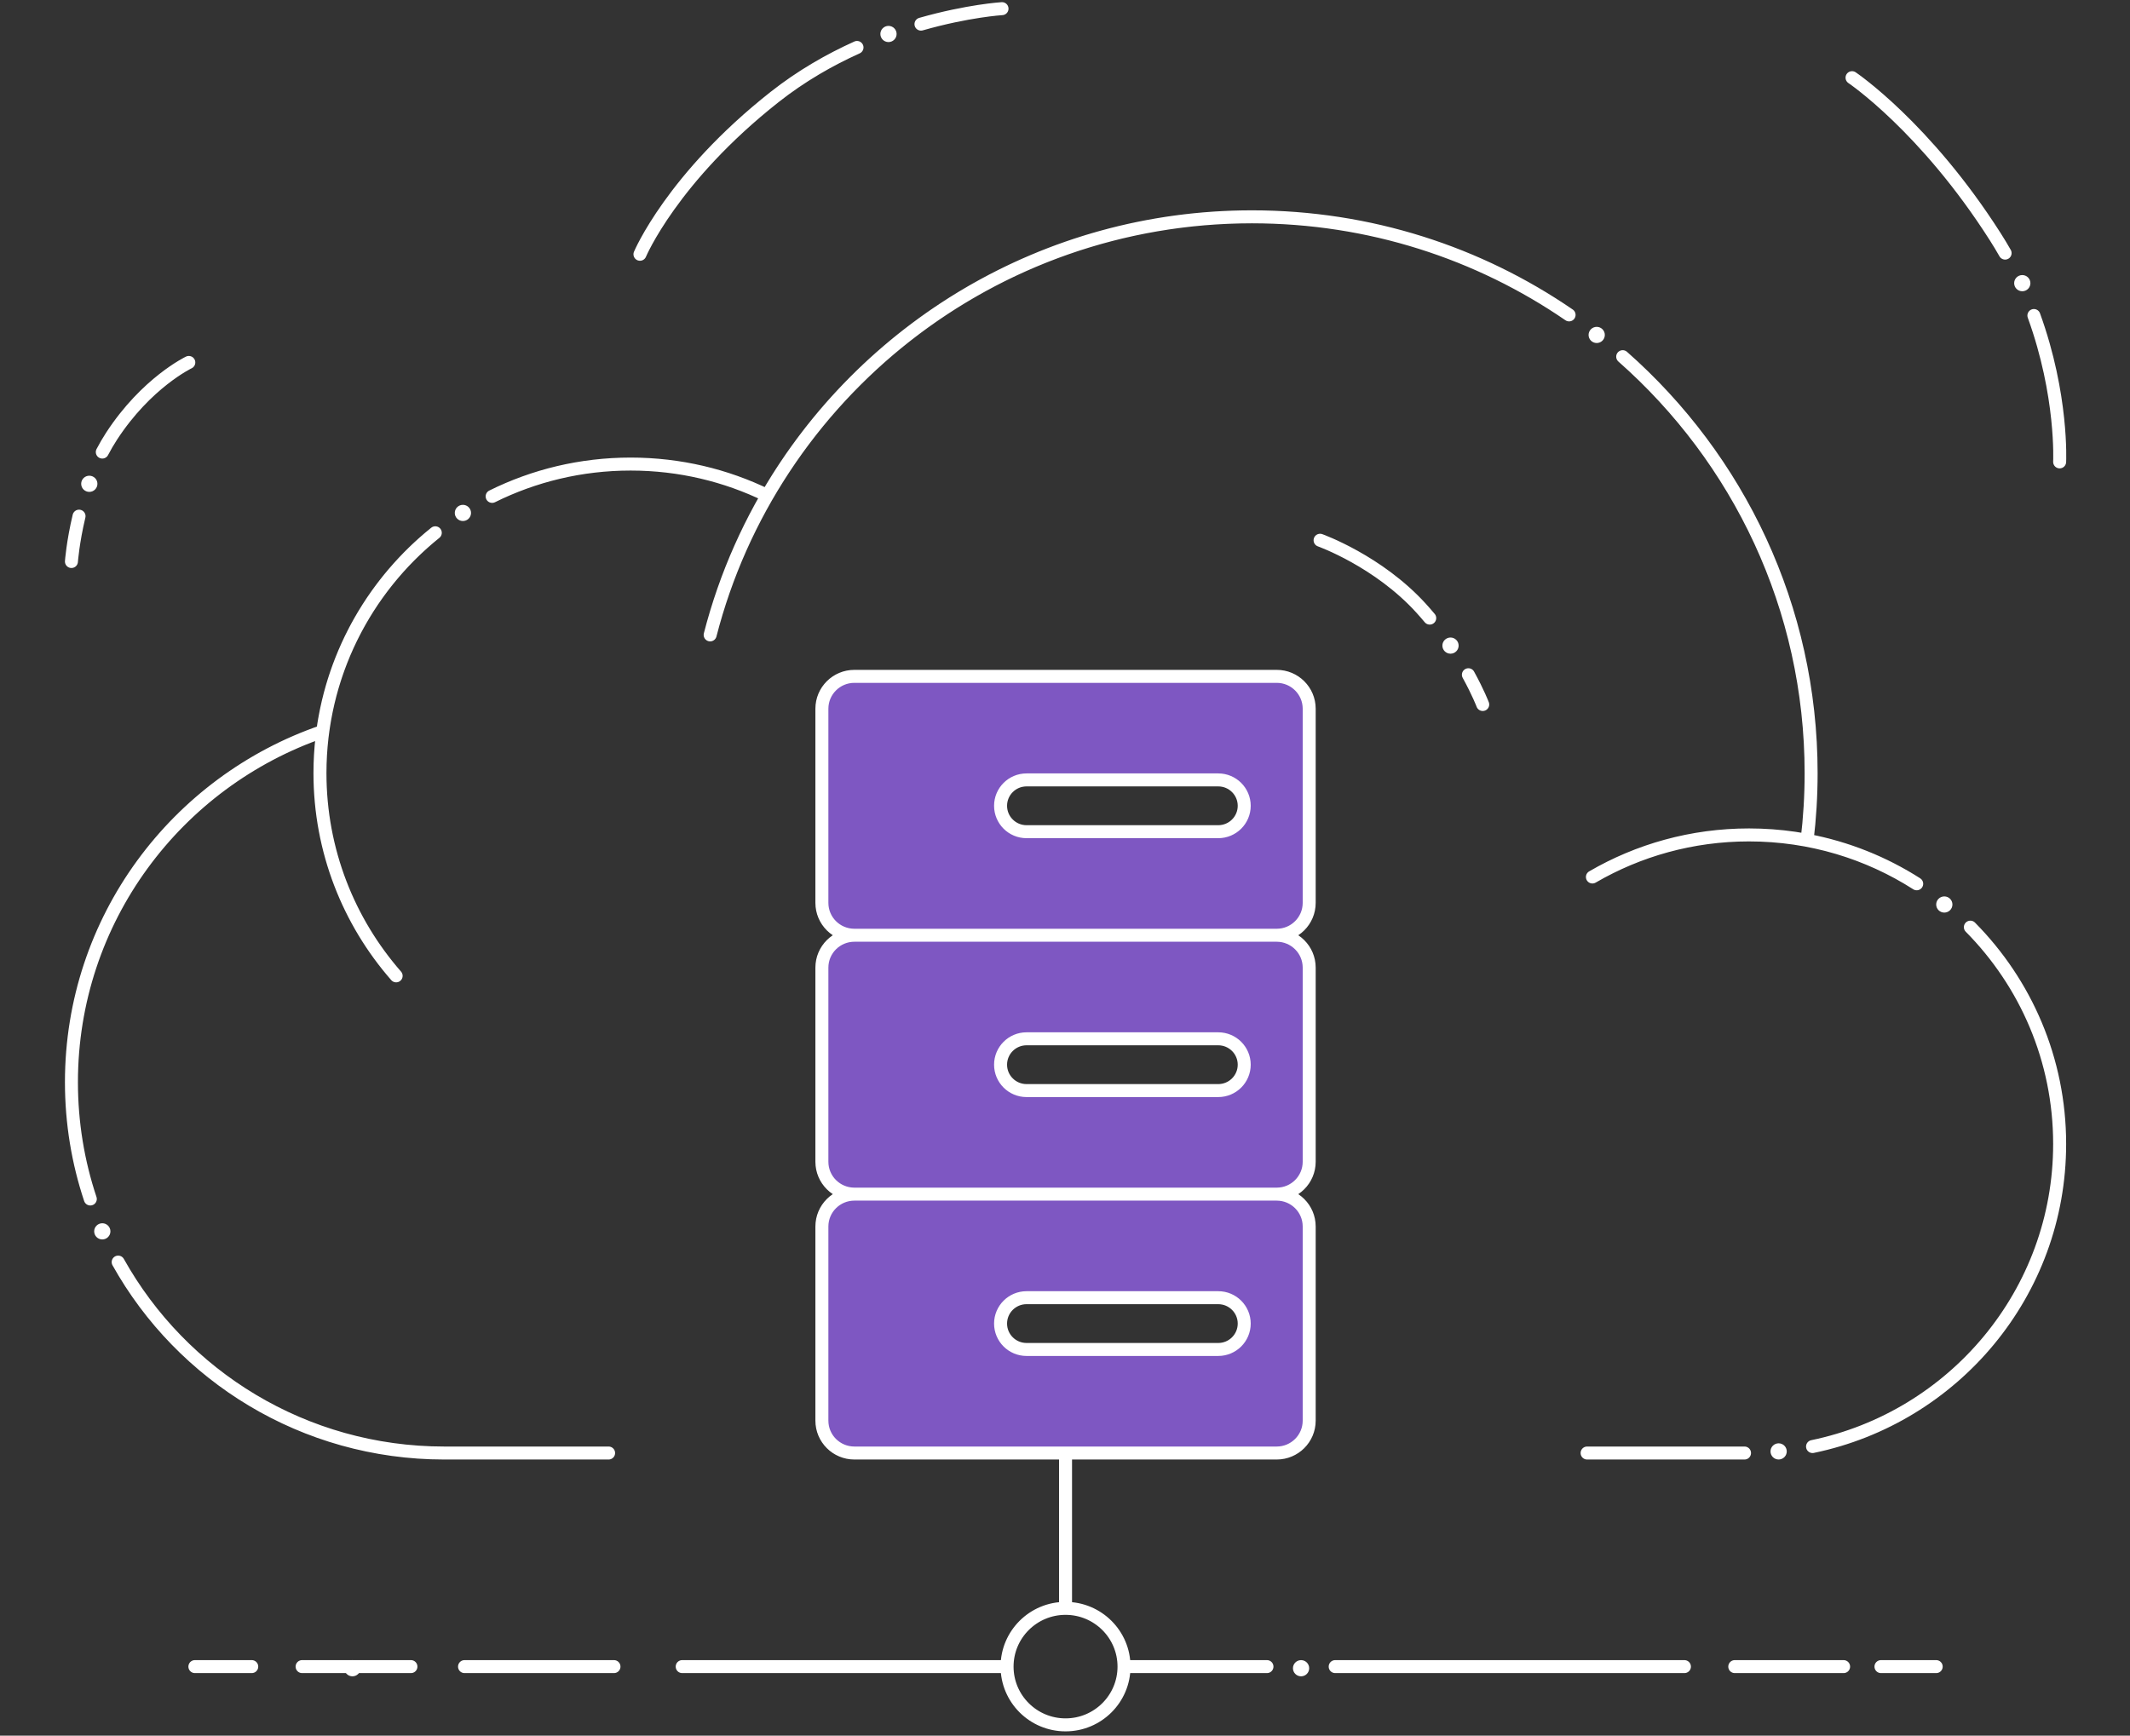 <svg viewBox="0 0 492 401" fill="none" xmlns="http://www.w3.org/2000/svg">
<rect x="0" y="0" width="492" height="401" fill="#333333" stroke="none"/>
<path fill-rule="evenodd" clip-rule="evenodd" d="M197.348 156.262C193.204 156.262 189.844 159.609 189.844 163.738V208.598C189.844 212.727 193.204 216.075 197.348 216.075C193.204 216.075 189.844 219.422 189.844 223.551V268.411C189.844 272.54 193.204 275.888 197.348 275.888C193.204 275.888 189.844 279.235 189.844 283.364V328.224C189.844 332.354 193.204 335.701 197.348 335.701H294.901C299.045 335.701 302.405 332.354 302.405 328.224V283.364C302.405 279.235 299.045 275.888 294.901 275.888C299.045 275.888 302.405 272.54 302.405 268.411V223.551C302.405 219.422 299.045 216.075 294.901 216.075C299.045 216.075 302.405 212.727 302.405 208.598V163.738C302.405 159.609 299.045 156.262 294.901 156.262H197.348ZM231.117 186.168C231.117 182.865 233.804 180.187 237.12 180.187H281.394C284.709 180.187 287.397 182.865 287.397 186.168C287.397 189.472 284.709 192.15 281.394 192.15H237.12C233.804 192.15 231.117 189.472 231.117 186.168ZM231.117 245.981C231.117 242.678 233.804 240 237.12 240H281.394C284.709 240 287.397 242.678 287.397 245.981C287.397 249.285 284.709 251.963 281.394 251.963H237.12C233.804 251.963 231.117 249.285 231.117 245.981ZM237.12 299.813C233.804 299.813 231.117 302.491 231.117 305.794C231.117 309.098 233.804 311.776 237.12 311.776H281.394C284.709 311.776 287.397 309.098 287.397 305.794C287.397 302.491 284.709 299.813 281.394 299.813H237.12Z" fill="#7E57C2"/>
<path d="M197.349 216.075H294.901M197.349 216.075C193.204 216.075 189.845 212.727 189.845 208.598V163.738C189.845 159.609 193.204 156.262 197.349 156.262H294.901C299.046 156.262 302.405 159.609 302.405 163.738V208.598C302.405 212.727 299.046 216.075 294.901 216.075M197.349 216.075C193.204 216.075 189.845 219.422 189.845 223.551V268.411C189.845 272.54 193.204 275.888 197.349 275.888M294.901 216.075C299.046 216.075 302.405 219.422 302.405 223.551V268.411C302.405 272.54 299.046 275.888 294.901 275.888M197.349 275.888H294.901M197.349 275.888C193.204 275.888 189.845 279.235 189.845 283.364V328.224C189.845 332.354 193.204 335.701 197.349 335.701H294.901C299.046 335.701 302.405 332.354 302.405 328.224V283.364C302.405 279.235 299.046 275.888 294.901 275.888M259.632 385.047C259.632 392.479 253.585 398.505 246.125 398.505C238.665 398.505 232.618 392.479 232.618 385.047M259.632 385.047C259.632 377.614 253.585 371.589 246.125 371.589M259.632 385.047H292.65M232.618 385.047C232.618 377.614 238.665 371.589 246.125 371.589M232.618 385.047L157.577 385.047M246.125 371.589V335.701M107.3 385.047L141.819 385.047M94.918 385.047L69.78 385.047M425.847 385.047L400.708 385.047M58.148 385.047L45.016 385.047M447.234 385.047H434.477M389.077 385.047L308.409 385.047M147.822 58.744C147.822 58.744 155.221 41.111 178.908 22.423C185.107 17.532 191.659 13.803 197.956 10.961M231.451 2C231.451 2 223.603 2.471 212.732 5.574M427.795 17.944C427.795 17.944 444.688 29.295 460.883 54.71C461.682 55.963 462.437 57.219 463.153 58.475M475.749 106.712C475.749 106.712 476.514 91.394 469.801 72.897M16.501 129.727C16.501 129.727 16.82 125.272 18.257 119.252M43.612 83.738C43.612 83.738 33.834 88.387 25.76 100.791C24.989 101.976 24.28 103.199 23.63 104.442M289.18 50.093C241.321 50.093 199.542 75.993 177.226 114.475C167.702 109.825 156.989 107.215 145.665 107.215C134.171 107.215 123.309 109.904 113.678 114.683M289.18 50.093C228.923 50.093 178.304 91.15 164.034 146.683M289.18 50.093C316.382 50.093 341.621 58.461 362.438 72.751M140.579 335.701L102.61 335.701C70.213 335.701 41.995 317.899 27.296 291.589M366.597 335.701L402.96 335.701M367.825 202.616C378.445 196.438 390.802 192.897 403.991 192.897C418.26 192.897 431.557 197.041 442.731 204.186C435.148 199.338 426.588 195.871 417.41 194.143C418.026 189.053 418.343 183.872 418.343 178.617C418.343 140.328 401.516 105.949 374.819 82.404M91.503 225.456C80.543 212.919 73.907 196.539 73.907 178.617C73.907 156.192 84.296 136.182 100.546 123.092C86.663 134.275 77.057 150.511 74.554 168.987C40.772 180.566 16.501 212.472 16.501 250.019C16.501 259.449 18.032 268.523 20.86 277.009M304.919 124.819C304.919 124.819 318.358 129.595 328.294 140.561C328.972 141.308 329.623 142.057 330.248 142.804M342.487 162.764C342.487 162.764 341.442 160.005 339.179 155.888M455.126 214.206C467.88 227.094 475.749 244.782 475.749 264.299C475.749 298.727 451.261 327.464 418.671 334.206M237.12 192.15H281.394C284.709 192.15 287.397 189.472 287.397 186.168C287.397 182.865 284.709 180.187 281.394 180.187H237.12C233.805 180.187 231.117 182.865 231.117 186.168C231.117 189.472 233.805 192.15 237.12 192.15ZM237.12 251.963H281.394C284.709 251.963 287.397 249.285 287.397 245.981C287.397 242.678 284.709 240 281.394 240H237.12C233.805 240 231.117 242.678 231.117 245.981C231.117 249.285 233.805 251.963 237.12 251.963ZM237.12 311.776H281.394C284.709 311.776 287.397 309.098 287.397 305.794C287.397 302.491 284.709 299.813 281.394 299.813H237.12C233.805 299.813 231.117 302.491 231.117 305.794C231.117 309.098 233.805 311.776 237.12 311.776Z" stroke="white" stroke-width="3" stroke-linecap="round" stroke-linejoin="round"/>
<path d="M25.506 284.486C25.506 285.518 24.666 286.355 23.63 286.355C22.593 286.355 21.754 285.518 21.754 284.486C21.754 283.454 22.593 282.617 23.63 282.617C24.666 282.617 25.506 283.454 25.506 284.486Z" fill="white"/>
<path d="M108.801 118.505C108.801 119.537 107.961 120.374 106.925 120.374C105.888 120.374 105.049 119.537 105.049 118.505C105.049 117.472 105.888 116.636 106.925 116.636C107.961 116.636 108.801 117.472 108.801 118.505Z" fill="white"/>
<path d="M370.692 77.383C370.692 78.415 369.852 79.252 368.816 79.252C367.78 79.252 366.94 78.415 366.94 77.383C366.94 76.351 367.78 75.514 368.816 75.514C369.852 75.514 370.692 76.351 370.692 77.383Z" fill="white"/>
<path d="M450.985 208.972C450.985 210.004 450.145 210.841 449.109 210.841C448.073 210.841 447.233 210.004 447.233 208.972C447.233 207.94 448.073 207.103 449.109 207.103C450.145 207.103 450.985 207.94 450.985 208.972Z" fill="white"/>
<path d="M336.924 149.159C336.924 150.191 336.084 151.028 335.048 151.028C334.012 151.028 333.172 150.191 333.172 149.159C333.172 148.127 334.012 147.29 335.048 147.29C336.084 147.29 336.924 148.127 336.924 149.159Z" fill="white"/>
<path d="M302.405 385.421C302.405 386.453 301.565 387.29 300.529 387.29C299.493 387.29 298.653 386.453 298.653 385.421C298.653 384.388 299.493 383.551 300.529 383.551C301.565 383.551 302.405 384.388 302.405 385.421Z" fill="white"/>
<path d="M83.287 385.421C83.287 386.453 82.447 387.29 81.411 387.29C80.375 387.29 79.535 386.453 79.535 385.421C79.535 384.388 80.375 383.551 81.411 383.551C82.447 383.551 83.287 384.388 83.287 385.421Z" fill="white"/>
<path d="M412.715 335.327C412.715 336.359 411.875 337.196 410.839 337.196C409.803 337.196 408.963 336.359 408.963 335.327C408.963 334.295 409.803 333.458 410.839 333.458C411.875 333.458 412.715 334.295 412.715 335.327Z" fill="white"/>
<path d="M468.995 65.421C468.995 66.453 468.155 67.29 467.119 67.29C466.083 67.29 465.243 66.453 465.243 65.421C465.243 64.388 466.083 63.551 467.119 63.551C468.155 63.551 468.995 64.388 468.995 65.421Z" fill="white"/>
<path d="M207.104 7.85C207.104 8.883 206.264 9.72 205.228 9.72C204.192 9.72 203.352 8.883 203.352 7.85C203.352 6.818 204.192 5.981 205.228 5.981C206.264 5.981 207.104 6.818 207.104 7.85Z" fill="white"/>
<path d="M22.504 111.776C22.504 112.808 21.664 113.645 20.628 113.645C19.592 113.645 18.752 112.808 18.752 111.776C18.752 110.743 19.592 109.907 20.628 109.907C21.664 109.907 22.504 110.743 22.504 111.776Z" fill="white"/>
</svg>
